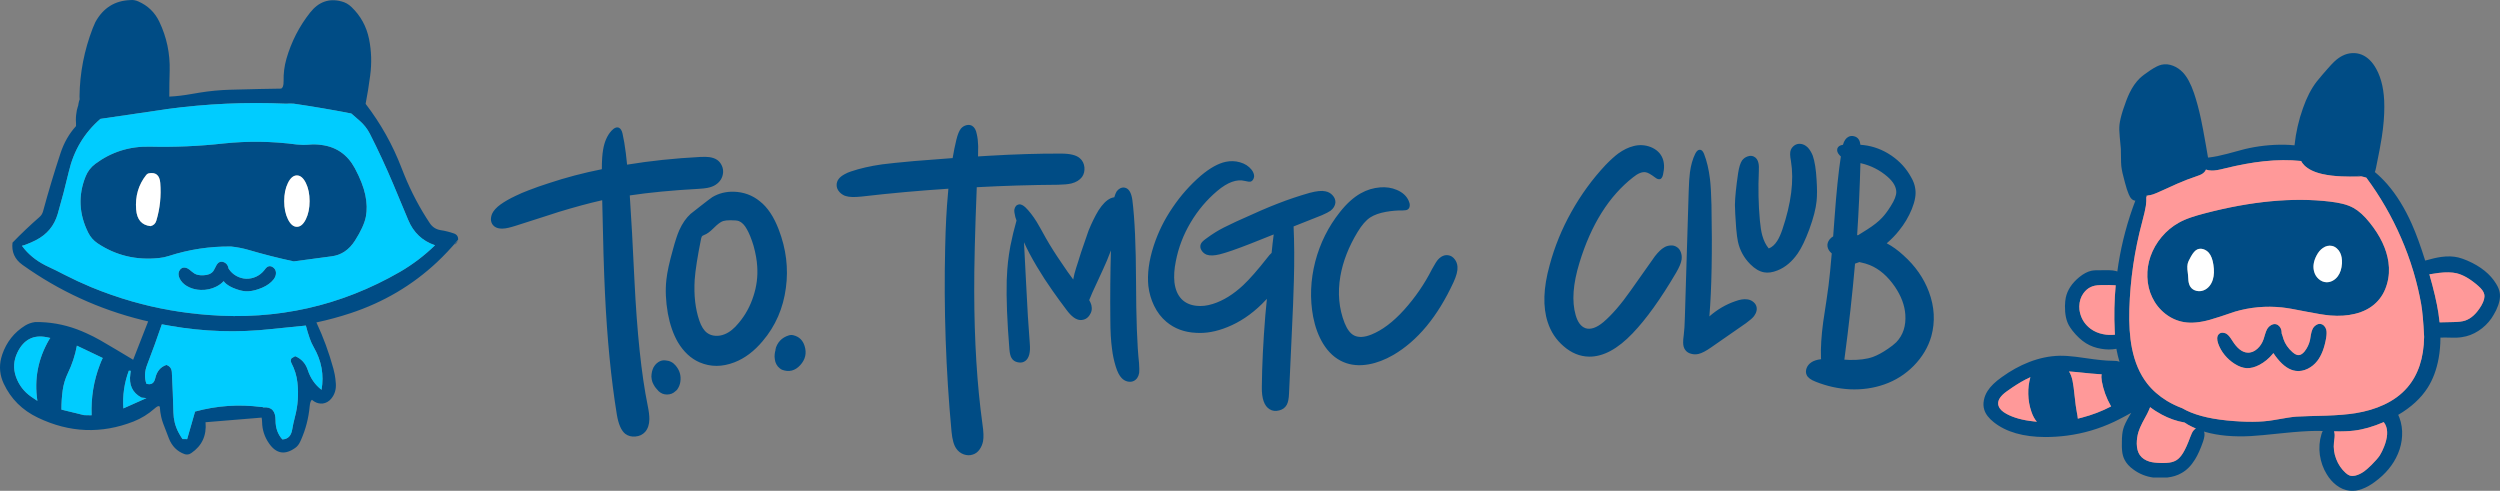 <?xml version="1.0" encoding="UTF-8"?>
<svg id="Layer_1" data-name="Layer 1" xmlns="http://www.w3.org/2000/svg" viewBox="0 0 1673.3 328.52">
  <rect x="0" y="0" width="1673.3" height="328.52" fill="#808080" stroke="none"/>
  <defs>
    <style>
      .cls-1 {
        fill: #f99;
      }

      .cls-1, .cls-2, .cls-3, .cls-4 {
        stroke-width: 0px;
      }

      .cls-2 {
        fill: #fff;
      }

      .cls-3 {
        fill: #004c85;
      }

      .cls-4 {
        fill: #0cf;
      }
    </style>
  </defs>
  <g id="Layer0_0_FILL" data-name="Layer0 0 FILL">
    <path class="cls-3" d="M305.97,162.06c.17-.27.3-.52.4-.75-1.57,1.73-2.32,2.58-2.25,2.55.77-.43,1.38-1.03,1.85-1.8M247.77,50.51c1.1-8.23.85-16.35-.75-24.35-1.7-8.4-5.6-15.53-11.7-21.4-2.03-1.97-4.33-3.25-6.9-3.85-8.23-2.17-15.18.33-20.85,7.5-7.27,9.2-12.55,19.5-15.85,30.9-1.4,4.9-2.03,9.88-1.9,14.95.03,1.53-.12,2.75-.45,3.65-.27.63-.65,1.1-1.15,1.4-9.43.13-18.87.33-28.3.6-1.97.03-3.93.08-5.9.15-6.8.2-13.52.83-20.15,1.9-1.7.27-3.38.55-5.05.85-5.73,1.03-10.9,1.65-15.5,1.85v-.75c0-5.5.08-11.03.25-16.6.3-11.5-2-22.4-6.9-32.7-3-6.3-7.7-10.85-14.1-13.65-1.77-.8-3.57-1.1-5.4-.9-10.37.37-18.15,5.28-23.35,14.75-.63,1.33-1.22,2.68-1.75,4.05-5.7,14.77-8.65,29.97-8.85,45.6,0,.7.03,1.38.1,2.05-.17.37-.3.75-.4,1.15-.13.5-.25,1.02-.35,1.55-.03.4-.1.8-.2,1.2-.03.17-.07.32-.1.45-.03.1-.07.2-.1.3-.07.2-.13.4-.2.6-.23.67-.42,1.35-.55,2.05-.2.97-.35,1.97-.45,3-.13,1.07-.2,2.15-.2,3.25v.15c.07.7.1,1.4.1,2.1,0,.7,0,1.4,0,2.1-4.6,5.07-8.05,11.08-10.35,18.05-4.27,12.93-8.17,25.92-11.7,38.95-.4,1.53-1.2,2.82-2.4,3.85-6.37,5.57-12.38,11.28-18.05,17.15-.73,6.2,1.48,11.15,6.65,14.85,24.53,17.5,51.37,29.83,80.5,37,1.23.3,2.45.58,3.65.85l-10.05,25.7c-.37-.2-.72-.42-1.05-.65-6.9-4.17-13.93-8.33-21.1-12.5-3-1.7-6.07-3.25-9.2-4.65-2.1-.97-4.23-1.85-6.4-2.65-9.07-3.33-18.35-4.93-27.85-4.8-2.43.33-4.67,1.12-6.7,2.35-7.37,4.57-12.48,11.05-15.35,19.45-.27.8-.5,1.6-.7,2.4-1.43,5.8-.87,11.45,1.7,16.95,4.77,10.23,12.4,17.85,22.9,22.85,21.13,10.13,42.48,10.98,64.05,2.55,5.17-2.07,9.8-4.92,13.9-8.55,1.67-1.5,2.78-2.03,3.35-1.6.13.07.23.22.3.45.13,2.27.45,4.5.95,6.7.33,1.47.77,2.92,1.3,4.35,1.23,3.37,2.52,6.72,3.85,10.05,2.03,5.13,5.48,8.6,10.35,10.4,1.17.4,2.3.4,3.4,0,.4-.17.8-.38,1.2-.65,7.17-4.87,10.35-11.75,9.55-20.65l37.55-3.1c.2,1.03.3,2.03.3,3,.1,5.23,1.67,10.02,4.7,14.35,4.8,6.9,10.67,7.85,17.6,2.85,1.33-1,2.37-2.3,3.1-3.9.23-.53.48-1.07.75-1.6,3.07-7,4.97-14.4,5.7-22.2.23-2.5.75-3.97,1.55-4.4.6.53,1.23.98,1.9,1.35,1.57.9,3.3,1.28,5.2,1.15,2.33-.33,4.27-1.43,5.8-3.3,2.33-2.83,3.35-6.22,3.05-10.15-.13-2.1-.38-4.13-.75-6.1-.27-1.3-.57-2.58-.9-3.85-2.9-10.63-6.68-20.93-11.35-30.9,7.7-1.63,15.33-3.7,22.9-6.2,22.07-7.3,41.35-18.68,57.85-34.15,2.37-2.23,4.68-4.55,6.95-6.95,2.47-2.6,4.85-5.3,7.15-8.1.1-2.07-.83-3.45-2.8-4.15-1.4-.5-2.85-.93-4.35-1.3-1.53-.4-3.12-.72-4.75-.95-2.97-.53-5.3-2.05-7-4.55-6.73-10.1-12.43-20.88-17.1-32.35-.63-1.57-1.25-3.12-1.85-4.65-5.93-15.47-13.95-29.78-24.05-42.95,1.2-6.23,2.22-12.57,3.05-19M235.12,75.96c1.9,1.7,3.8,3.35,5.7,4.95,2.83,2.5,5.08,5.38,6.75,8.65,5.57,10.97,10.75,22.13,15.55,33.5,3.37,8,6.72,16.02,10.05,24.05,3.5,8.5,9.5,14.18,18,17.05-7.1,6.9-14.92,12.83-23.45,17.8-39.63,22.83-82.37,32.45-128.2,28.85-17.47-1.3-34.43-4.3-50.9-9-9.33-2.67-18.52-5.87-27.55-9.6-6.07-2.53-12.07-5.32-18-8.35-3.47-1.83-6.97-3.57-10.5-5.2-6.57-3-11.92-6.93-16.05-11.8-.67-.77-1.28-1.55-1.85-2.35.53-.13,1.05-.27,1.55-.4.47-.17.92-.33,1.35-.5,2.23-.83,4.38-1.78,6.45-2.85,7.43-3.8,12.3-9.65,14.6-17.55,2.73-9.43,5.22-18.9,7.45-28.4,3.33-14.2,10.38-25.95,21.15-35.25l43.35-6.35c.23-.07.48-.12.75-.15,26.67-3.63,53.37-4.85,80.1-3.65,1.87-.13,3.63-.13,5.3,0,12.9,1.9,25.7,4.08,38.4,6.55M204.72,217.91c.77,3,1.65,5.92,2.65,8.75.67,1.93,1.53,3.83,2.6,5.7,5.23,9.03,6.98,18.55,5.25,28.55-4.37-3.37-7.43-7.77-9.2-13.2-1.5-4.53-4.32-7.63-8.45-9.3l-2.45,1.4c-.6,1.03-.63,2.07-.1,3.1,2.2,4.2,3.55,8.57,4.05,13.1.9,7.87.33,15.6-1.7,23.2-.73,2.77-1.33,5.53-1.8,8.3-.7,4.27-2.9,6.47-6.6,6.6-3.07-3.47-4.58-7.73-4.55-12.8.03-6.23-2.65-9.1-8.05-8.6-.5-.27-1.02-.37-1.55-.3-14.9-1.93-29.65-.92-44.25,3.05l-5.3,18.45-3.15-.05c-.93-1.4-1.82-2.88-2.65-4.45-2.17-4.13-3.3-8.57-3.4-13.3-.23-9-.58-17.98-1.05-26.95-.13-2.47-1.35-4.1-3.65-4.9-3.93,1.33-6.42,4.3-7.45,8.9-.77,3.4-2.75,4.63-5.95,3.7-1.37-4.03-1.2-8.25.5-12.65,3.5-9.07,6.78-18.12,9.85-27.15l5.25.95c22.67,4.03,45.48,4.77,68.45,2.2,8.03-.83,15.6-1.6,22.7-2.3M86.22,248.11l1.3.1c-.07.63-.15,1.28-.25,1.95-1.13,7.43,1.35,12.75,7.45,15.95l3.3.35-15.45,6.9c-.6-8.63.62-17.05,3.65-25.25M51.47,231.36l17.3,8.25c-.73,1.5-1.38,3.02-1.95,4.55-4.1,10.7-5.93,21.97-5.5,33.8l-5.1-.1-15.1-3.7c-.03-4.33.25-8.67.85-13,.57-3.97,1.72-7.77,3.45-11.4,2.87-5.9,4.88-12.03,6.05-18.4M31.57,225.76l2.1.45c-.27.37-.53.75-.8,1.15-7.43,12.77-10.05,26.42-7.85,40.95-1.37-.9-2.72-1.8-4.05-2.7-4.9-3.4-8.33-7.88-10.3-13.45-1.9-5.47-1.58-10.85.95-16.15,4.2-8.77,10.85-12.18,19.95-10.25M120.97,187.66c1.37,2.03,3.32,3.6,5.85,4.7,2.27,1.03,4.78,1.6,7.55,1.7,3.77.13,7.25-.62,10.45-2.25,1.97-1,3.6-2.22,4.9-3.65.2.3.42.58.65.85,1.23,1.33,3.08,2.55,5.55,3.65,3.2,1.37,6.03,2.13,8.5,2.3,2.6.13,5.48-.35,8.65-1.45,3.6-1.23,6.45-2.85,8.55-4.85,2.3-2.13,3.32-4.33,3.05-6.6-.17-1.3-.82-2.35-1.95-3.15-1.2-.83-2.35-.98-3.45-.45-.47.23-.93.62-1.4,1.15-.27.3-.65.78-1.15,1.45-1.43,1.77-3.22,3.15-5.35,4.15-2.17.97-4.38,1.42-6.65,1.35-2.27-.1-4.43-.72-6.5-1.85-2.07-1.17-3.73-2.7-5-4.6-.1-.13-.18-.27-.25-.4-.1-.67-.3-1.3-.6-1.9-.53-1.07-1.37-1.83-2.5-2.3-1.2-.47-2.28-.43-3.25.1-.8.47-1.52,1.37-2.15,2.7-.87,1.73-1.45,2.8-1.75,3.2-1.37,1.77-3.65,2.68-6.85,2.75-2.3.07-4.17-.3-5.6-1.1-.5-.3-1.1-.73-1.8-1.3-1-.83-1.58-1.32-1.75-1.45-1.47-1.1-2.87-1.52-4.2-1.25-.8.2-1.48.67-2.05,1.4-.53.67-.85,1.43-.95,2.3-.13,1.57.35,3.17,1.45,4.8M244.52,130.51c-1.13-5.33-3.47-11.3-7-17.9-4.93-9.13-12.4-14.33-22.4-15.6-2.8-.4-5.58-.47-8.35-.2-2.7.23-5.42.2-8.15-.1-16.27-2.17-32.55-2.4-48.85-.7-16.43,1.83-32.9,2.55-49.4,2.15-13.63-.33-25.85,3.52-36.65,11.55-2.9,2.2-5.03,4.98-6.4,8.35-5.07,12.6-4.5,25.13,1.7,37.6,1.47,2.97,3.57,5.37,6.3,7.2,12.23,8.17,25.93,11.45,41.1,9.85,2.17-.2,4.33-.65,6.5-1.35,13.57-4.4,27.5-6.52,41.8-6.35,3.83.4,7.63,1.13,11.4,2.2,10.07,2.97,20.23,5.55,30.5,7.75l25.35-3.4c6.47-.8,11.68-4.32,15.65-10.55s6.38-11.53,7.25-15.9c.87-4.4.75-9.27-.35-14.6M91.12,140.21c-.7-8.87,1.55-16.57,6.75-23.1.4-.53.95-.9,1.65-1.1,4.73-.9,7.32,1.23,7.75,6.4.7,8.73-.18,17.18-2.65,25.35-.57,1.9-1.85,3.1-3.85,3.6-5.9-.63-9.12-4.35-9.65-11.15M204.72,122.46c1.67,3.37,2.5,7.42,2.5,12.15s-.83,8.78-2.5,12.15-3.67,5.05-6,5.05c-2.33,0-4.33-1.68-6-5.05s-2.5-7.42-2.5-12.15.83-8.78,2.5-12.15,3.67-5.05,6-5.05,4.33,1.68,6,5.05M440.57,242.41c-1.33.9-2.37,2.05-3.1,3.45v-.2c-.13.23-.23.52-.3.85-.07.13-.13.25-.2.35-.43,1.1-.72,2.25-.85,3.45-.2,1.2-.17,2.43.1,3.7.2,1.2.62,2.33,1.25,3.4.57,1.13,1.28,2.15,2.15,3.05.4.5.82.97,1.25,1.4.77.7,1.62,1.25,2.55,1.65.97.37,1.98.55,3.05.55,1,0,2.02-.18,3.05-.55,1-.4,1.88-.98,2.65-1.75l.55-.45c.07-.07.17-.17.3-.3.07-.13.17-.25.3-.35.07-.13.15-.27.25-.4.97-1.47,1.57-3.05,1.8-4.75.6-4.1-.47-7.73-3.2-10.9-1.77-2.1-4.05-3.23-6.85-3.4-1.7-.2-3.28.2-4.75,1.2M531.12,224.41c-1-.27-2.03-.25-3.1.05-4.83,1.47-7.88,4.73-9.15,9.8l.1-.1c.07-.2.13-.35.2-.45.07-.13.13-.3.2-.5.07-.07.13-.13.2-.2-.13.2-.23.4-.3.6-.37,1.13-.62,2.27-.75,3.4-.13,1.2-.1,2.37.1,3.5.13,1.2.48,2.32,1.05,3.35.57,1.07,1.32,1.95,2.25,2.65.43.37.92.68,1.45.95,4.67,1.77,8.75.75,12.25-3.05,3.47-3.8,4.43-8.1,2.9-12.9-1.2-3.8-3.67-6.17-7.4-7.1M535.77,239.31v.15c-.06.06-.1.13-.1.2v-.3c.06-.03.1-.1.1-.2v.15M476.82,131.91c-.93.6-3.62,2.63-8.05,6.1l-6.55,5.15c-3.03,2.77-5.57,6.43-7.6,11-1.33,3.03-2.75,7.37-4.25,13-2.4,8.53-3.85,15.23-4.35,20.1-.77,6.83-.43,14.37,1,22.6,1.4,7.47,3.62,13.83,6.65,19.1,3.87,6.5,8.72,11.02,14.55,13.55,7.33,3.17,15.12,3.17,23.35,0,6.9-2.67,13.18-7.38,18.85-14.15,8.63-10.13,13.83-22.05,15.6-35.75,1.77-13,.18-25.95-4.75-38.85-3.3-8.67-7.53-15.02-12.7-19.05-5-4.07-10.83-6.2-17.5-6.4-5.3-.1-10.05,1.1-14.25,3.6M464.97,187.16c.43-6.2,1.87-15.37,4.3-27.5.23-.97.52-1.57.85-1.8.07-.07.47-.27,1.2-.6,1.73-.57,3.87-2.12,6.4-4.65,2.5-2.53,4.58-4.08,6.25-4.65,1.27-.37,2.92-.55,4.95-.55,2.7,0,4.57.18,5.6.55,2.07.83,3.87,2.67,5.4,5.5,1.57,2.73,3.05,6.42,4.45,11.05,1.4,5.07,2.22,9.65,2.45,13.75.47,6.77-.38,13.43-2.55,20-2.13,6.67-5.37,12.58-9.7,17.75-3.13,3.87-6.32,6.43-9.55,7.7-2.03.83-4.07,1.18-6.1,1.05-2.2-.13-4.1-.8-5.7-2-2.13-1.63-3.83-4.32-5.1-8.05-2.73-7.9-3.78-17.08-3.15-27.55M367.32,144.01c2.07-.63,4.22-1.33,6.45-2.1,11.07-3.37,20.83-6,29.3-7.9.53,27.17,1.15,47.95,1.85,62.35,1.43,30.33,4.08,57.4,7.95,81.2,1.07,6.37,2.93,10.63,5.6,12.8,1.97,1.47,4.25,2.07,6.85,1.8,2.63-.2,4.78-1.22,6.45-3.05,1.83-2.07,2.78-4.85,2.85-8.35.07-2.33-.32-5.5-1.15-9.5-4.17-20.57-7.12-48.6-8.85-84.1-1.07-22.9-2.1-41.68-3.1-56.35,13.1-1.97,28.42-3.43,45.95-4.4,2.7-.17,4.72-.38,6.05-.65,2.2-.43,4.03-1.13,5.5-2.1,2.97-1.97,4.62-4.65,4.95-8.05.13-1.63-.15-3.22-.85-4.75-.7-1.57-1.72-2.83-3.05-3.8-1.47-1-3.27-1.63-5.4-1.9-1.47-.2-3.5-.23-6.1-.1-17.13.9-33.42,2.62-48.85,5.15-.27-2.93-.55-5.5-.85-7.7-.63-5.07-1.37-9.43-2.2-13.1-.5-2.1-1.3-3.4-2.4-3.9-1.5-.63-3.17.03-5,2-2.87,3.17-4.73,7.4-5.6,12.7-.57,3.1-.85,7.45-.85,13.05-12.47,2.5-24.3,5.62-35.5,9.35-4.63,1.47-9.13,3.05-13.5,4.75-3.17,1.2-6.05,2.43-8.65,3.7-4.17,1.97-7.6,3.93-10.3,5.9-2.67,1.97-4.48,3.97-5.45,6-.57,1.33-.85,2.65-.85,3.95.07,1.47.52,2.7,1.35,3.7,2.2,2.73,6.43,3.15,12.7,1.25.83-.23,1.68-.48,2.55-.75,5.6-1.77,12.98-4.13,22.15-7.1M679.57,145.21c.27.83.53,1.63.8,2.4-1.6,5.63-2.97,11.3-4.1,17-.7,3.83-1.23,7.4-1.6,10.7-.33,2.73-.62,6.82-.85,12.25-.33,12.13.27,27.57,1.8,46.3.23,2.67.7,4.57,1.4,5.7.9,1.6,2.33,2.58,4.3,2.95,2,.43,3.7.08,5.1-1.05,2.4-1.9,3.35-5.72,2.85-11.45-.9-11.1-1.75-25.03-2.55-41.8l-1.15-22.3c-.07-1.33-.13-2.6-.2-3.8,2.03,4.63,4.92,10.08,8.65,16.35,3.4,5.7,6.85,11.02,10.35,15.95,2.77,3.97,5.9,8.27,9.4,12.9,3.3,4.5,6.43,6.8,9.4,6.9,2.6,0,4.62-1.07,6.05-3.2,1.47-2.03,1.88-4.32,1.25-6.85-.27-1-.75-2.1-1.45-3.3,1.27-3.23,2.95-7.03,5.05-11.4,3.43-7.4,5.72-12.43,6.85-15.1,1-2.6,1.88-4.85,2.65-6.75-.43,15.27-.57,30.55-.4,45.85,0,8.1.38,14.85,1.15,20.25.43,3.77,1.25,7.62,2.45,11.55,1.1,3.6,2.43,6.2,4,7.8,1.07,1.13,2.33,1.88,3.8,2.25,1.6.4,3.03.28,4.3-.35,1.93-.97,3.13-2.75,3.6-5.35.17-1.27.13-3.5-.1-6.7-1.27-11.67-1.93-29.83-2-54.5-.07-23.87-.88-42.03-2.45-54.5-.7-5.1-2.45-7.88-5.25-8.35-.93-.17-1.92,0-2.95.5-.93.5-1.72,1.2-2.35,2.1-.57.93-1.08,2.22-1.55,3.85-.8.13-1.62.37-2.45.7-2.77,1.27-5.48,3.98-8.15,8.15-2.33,3.87-4.55,8.38-6.65,13.55-1.13,3.1-2.78,7.88-4.95,14.35l-2.15,6.85c-.77,2.27-1.53,4.77-2.3,7.5-.3,1.33-.58,2.65-.85,3.95-2.47-3.27-5-6.87-7.6-10.8-4.1-5.93-7.67-11.57-10.7-16.9-2.67-4.87-4.7-8.47-6.1-10.8-2.53-4.07-5.07-7.33-7.6-9.8-1.57-1.43-2.98-2.1-4.25-2-1.73.33-2.78,1.52-3.15,3.55-.13.93.08,2.57.65,4.9M643.22,86.01c-1.2,1.43-2.23,3.93-3.1,7.5-.97,3.97-1.8,8.07-2.5,12.3-7.77.6-16.4,1.27-25.9,2-9.87.9-16.98,1.63-21.35,2.2-7.9,1.13-14.83,2.72-20.8,4.75-1.57.5-2.95,1.1-4.15,1.8-3.63,1.9-5.45,4.33-5.45,7.3,0,1.7.63,3.25,1.9,4.65.97,1.07,2.15,1.9,3.55,2.5.23.1.52.18.85.25,2.2.7,5.65.8,10.35.3,19.23-2.23,38.62-3.98,58.15-5.25-.1,1.03-.18,2.05-.25,3.05-.97,10.13-1.6,22.28-1.9,36.45-.97,41.07.45,82.07,4.25,123,.5,5.4,1.58,9.23,3.25,11.5,1.2,1.77,2.83,3.03,4.9,3.8,2.17.77,4.23.8,6.2.1,1.77-.57,3.25-1.7,4.45-3.4,1.13-1.6,1.9-3.42,2.3-5.45.5-2.57.37-6.42-.4-11.55-3.6-26.13-5.43-55.68-5.5-88.65-.07-16.53.5-39.82,1.7-69.85,17.97-.97,36.1-1.52,54.4-1.65,3.8-.07,6.77-.35,8.9-.85,3.17-.8,5.55-2.25,7.15-4.35,1.3-1.83,1.83-4.02,1.6-6.55-.27-2.47-1.28-4.47-3.05-6-2.33-2.07-6.5-3.1-12.5-3.1-14.83-.07-31.27.43-49.3,1.5-2,.13-4.12.27-6.35.4.07-3.17.1-5.45.1-6.85-.07-3.03-.38-5.75-.95-8.15-.5-2.73-1.55-4.57-3.15-5.5-1.13-.63-2.42-.77-3.85-.4-1.4.37-2.58,1.1-3.55,2.2M1131.12,115.31c-.4,2.8-.68,7.08-.85,12.85l-2.55,84.15c-.13,5.07-.37,8.87-.7,11.4-.37,2.73-.52,4.6-.45,5.6,0,2.1.5,3.78,1.5,5.05.9,1.2,2.2,2.02,3.9,2.45,1.57.43,3.18.47,4.85.1,2.33-.57,5.18-2.05,8.55-4.45l23.25-16.15c2.63-1.9,4.43-3.48,5.4-4.75,1.7-2.33,2.2-4.58,1.5-6.75-.43-1.2-1.22-2.2-2.35-3-1.13-.83-2.4-1.32-3.8-1.45-2.23-.3-4.87.12-7.9,1.25-6.27,2.13-12.05,5.52-17.35,10.15,1.53-18.37,2-43.23,1.4-74.6-.17-7.47-.5-13.25-1-17.35-.77-6.4-2.1-12.03-4-16.9-.7-1.6-1.47-2.47-2.3-2.6-1.4-.3-2.6.58-3.6,2.65-1.7,3.5-2.87,7.62-3.5,12.35M1104.82,98.41c-3.73-1.43-7.53-1.65-11.4-.65-3.4.83-6.82,2.48-10.25,4.95-2.47,1.83-5.32,4.42-8.55,7.75-8.83,9.43-16.45,19.88-22.85,31.35-6.4,11.4-11.27,23.33-14.6,35.8-4.2,15.1-4.62,27.78-1.25,38.05,2.07,6.4,5.6,11.75,10.6,16.05,5.27,4.6,11,6.93,17.2,7,9.37.07,19.05-5.15,29.05-15.65,9.1-9.5,18.82-23.05,29.15-40.65,2.13-3.67,3.33-6.57,3.6-8.7.23-1.7.07-3.32-.5-4.85-.57-1.63-1.52-2.83-2.85-3.6-1.2-.77-2.55-1.08-4.05-.95-1.53.07-2.93.48-4.2,1.25-1.83,1-3.92,2.98-6.25,5.95-.33.43-5.75,8.1-16.25,23-6.43,9.17-12.5,16.18-18.2,21.05-4.63,3.87-8.65,5.23-12.05,4.1-3.03-1.1-5.22-4.02-6.55-8.75-2.67-9.17-1.82-20.87,2.55-35.1,7.8-25.5,19.77-44.55,35.9-57.15,3.27-2.67,6.1-3.78,8.5-3.35,1.33.2,3.43,1.38,6.3,3.55,1.27,1,2.4,1.33,3.4,1,.83-.37,1.43-1.32,1.8-2.85,1.03-4.4.93-8.1-.3-11.1-1.37-3.4-4.02-5.9-7.95-7.5M891.92,130.71c-1.27-1.4-2.85-2.28-4.75-2.65-2.4-.57-5.97-.22-10.7,1.05-7.23,2.07-14.27,4.43-21.1,7.1-6,2.27-15.37,6.32-28.1,12.15-6.27,2.9-10.75,5.2-13.45,6.9-2.03,1.23-4.28,2.77-6.75,4.6-1.83,1.3-2.95,2.47-3.35,3.5-.57,1.4-.4,2.82.5,4.25.83,1.33,1.97,2.28,3.4,2.85,2.17.77,5.12.68,8.85-.25,4.37-1.1,11.07-3.42,20.1-6.95l15.95-6.35c-.23,1.9-.48,3.92-.75,6.05-.27,2.17-.48,4.27-.65,6.3-.97.87-1.92,1.93-2.85,3.2-6.53,8.3-11.92,14.43-16.15,18.4-6.63,6.2-13.4,10.38-20.3,12.55-3.93,1.27-7.67,1.68-11.2,1.25-4.07-.47-7.33-1.97-9.8-4.5-2.6-2.7-4.18-6.45-4.75-11.25-.43-4.27-.12-8.98.95-14.15,1.77-9.13,5.07-17.75,9.9-25.85,4.8-8.1,10.75-15.15,17.85-21.15,6.93-5.83,13.1-8.05,18.5-6.65,1.83.43,3,.6,3.5.5.77-.13,1.4-.58,1.9-1.35.43-.63.68-1.37.75-2.2,0-1.5-.57-2.98-1.7-4.45-1.9-2.4-4.5-4.07-7.8-5-3.1-.9-6.28-1-9.55-.3-5,1.07-10.52,4.13-16.55,9.2-7.27,6.27-13.58,13.38-18.95,21.35-5.47,7.97-9.68,16.48-12.65,25.55-3.23,9.93-4.43,18.95-3.6,27.05.57,4.67,1.83,9.03,3.8,13.1,2.1,4.37,4.85,7.97,8.25,10.8,5.43,4.57,12.02,7.03,19.75,7.4,6.63.47,13.65-.8,21.05-3.8,8.3-3.33,16-8.48,23.1-15.45,1.13-1.13,2.27-2.3,3.4-3.5-.43,3.97-.78,7.6-1.05,10.9-1.43,17.67-2.22,33.68-2.35,48.05-.13,7.77,1.6,12.75,5.2,14.95,1.9,1.17,4.02,1.43,6.35.8,2.37-.57,4.08-1.83,5.15-3.8.87-1.6,1.37-4.07,1.5-7.4l1.7-37.05c.83-17.13,1.35-30,1.55-38.6.37-13.37.3-25.47-.2-36.3l18.9-7.5c2.77-1.2,4.7-2.2,5.8-3,2-1.53,3.1-3.37,3.3-5.5.07-1.8-.57-3.42-1.9-4.85M934.92,127.11c-3.43-1.47-7.17-2.03-11.2-1.7-4.57.37-8.87,1.68-12.9,3.95-4.8,2.67-9.45,6.85-13.95,12.55-7.8,9.8-13.32,20.87-16.55,33.2-3.2,12.47-3.67,24.78-1.4,36.95,1.33,6.83,3.55,12.82,6.65,17.95,3.6,5.87,8.12,9.97,13.55,12.3,5.07,2.17,10.73,2.68,17,1.55,5.43-.97,10.93-3.07,16.5-6.3,16.2-9.47,29.62-25.68,40.25-48.65,1.97-4.27,2.85-7.7,2.65-10.3-.1-1.87-.7-3.53-1.8-5-1.2-1.6-2.65-2.52-4.35-2.75-2.4-.4-4.68.55-6.85,2.85-.93,1.07-2.28,3.22-4.05,6.45-5,9.87-11.23,18.95-18.7,27.25-7.33,8.1-14.62,13.6-21.85,16.5-4.67,1.9-8.52,2.12-11.55.65-2.53-1.27-4.67-4.05-6.4-8.35-3.8-9.67-4.75-20.1-2.85-31.3,1.73-9.93,5.57-19.78,11.5-29.55,2.8-4.67,5.65-7.95,8.55-9.85,2.67-1.7,6.12-2.93,10.35-3.7,3.97-.7,7.73-1.02,11.3-.95,1.63,0,2.77-.22,3.4-.65.83-.53,1.28-1.4,1.35-2.6.07-1-.17-2.07-.7-3.2-1.43-3.23-4.08-5.67-7.95-7.3M1215.87,134.71c.4-3.7.4-8.52,0-14.45-.37-6.83-1.22-12.18-2.55-16.05-.83-2.13-1.92-3.93-3.25-5.4-1.63-1.63-3.4-2.48-5.3-2.55-1.33-.07-2.57.28-3.7,1.05-1.13.8-1.95,1.8-2.45,3-.63,1.53-.6,4.03.1,7.5,2.13,12.93.2,28.25-5.8,45.95-1.1,3.17-2.22,5.63-3.35,7.4-1.57,2.53-3.47,4.25-5.7,5.15-1.93-2.3-3.38-5.22-4.35-8.75-.7-2.53-1.23-5.85-1.6-9.95-.97-10.7-1.2-21.65-.7-32.85.13-2.53.05-4.4-.25-5.6-.43-2.1-1.45-3.55-3.05-4.35-1.27-.63-2.68-.67-4.25-.1-1.47.5-2.68,1.38-3.65,2.65-1.13,1.63-2.02,4.45-2.65,8.45-1.37,9.37-2.08,16.45-2.15,21.25,0,2.73.28,8.02.85,15.85.37,4.07.77,7.07,1.2,9,1.27,5.7,4,10.67,8.2,14.9,3.03,3.07,6.1,4.88,9.2,5.45,2.7.5,5.7.08,9-1.25,5.2-2.03,9.73-5.83,13.6-11.4,2.53-3.67,5.12-9.05,7.75-16.15,2.73-7.5,4.35-13.75,4.85-18.75M1237.32,91.51c-1.77.87-3.03,2.67-3.8,5.4-1.97.3-3.2,1.08-3.7,2.35-.5,1.53-.02,3.08,1.45,4.65.23.27.52.53.85.8-1.6,10.43-3,24.03-4.2,40.8-.3,4.5-.62,8.73-.95,12.7-.93.53-1.75,1.23-2.45,2.1-1.13,1.53-1.58,3.08-1.35,4.65.27,1.77,1.22,3.32,2.85,4.65-.8,9.43-1.52,16.62-2.15,21.55-.7,5.37-1.88,13.43-3.55,24.2-1.27,9.43-1.77,17.53-1.5,24.3,0,.27.03.52.1.75-2.8.33-4.98,1.03-6.55,2.1-1.47.97-2.52,2.23-3.15,3.8-.63,1.7-.63,3.25,0,4.65.77,1.77,2.8,3.28,6.1,4.55,7.47,2.97,15.05,4.65,22.75,5.05,8.17.37,15.87-.72,23.1-3.25,7.53-2.63,14.08-6.77,19.65-12.4,5.8-5.9,9.75-12.52,11.85-19.85,2.67-9.77,2.13-19.67-1.6-29.7-3.43-9.2-9.13-17.37-17.1-24.5-3.67-3.37-7.37-6.03-11.1-8,0-.07.03-.12.1-.15,3.1-2.67,5.75-5.4,7.95-8.2,3.67-4.47,6.58-9.37,8.75-14.7,2.13-5.3,2.88-9.8,2.25-13.5-.3-2.47-1.22-5.02-2.75-7.65-3.17-5.83-7.58-10.68-13.25-14.55-5.7-3.87-11.85-6.2-18.45-7-.63-.07-1.38-.13-2.25-.2-.2-1.57-.58-2.77-1.15-3.6-.7-1.07-1.72-1.77-3.05-2.1-1.33-.37-2.57-.27-3.7.3M1269.22,128.41c.07,2.4-1.2,5.63-3.8,9.7-2.13,3.37-4.03,5.9-5.7,7.6-2.33,2.53-5.68,5.18-10.05,7.95-2.33,1.4-4.37,2.67-6.1,3.8-.17-.07-.35-.1-.55-.1,1.07-16.43,1.8-32.5,2.2-48.2.13.07.25.1.35.1,6.73,1.57,12.65,4.57,17.75,9,3.87,3.37,5.83,6.75,5.9,10.15M1241.62,176.46c.37-.13.73-.27,1.1-.4.57-.17,1.17-.38,1.8-.65,3,.63,5.32,1.3,6.95,2,6.4,2.6,12.03,7.47,16.9,14.6,4.17,6.2,6.47,12.37,6.9,18.5.53,7.6-1.48,13.78-6.05,18.55-1.4,1.37-3.23,2.82-5.5,4.35-3.67,2.53-7.05,4.37-10.15,5.5-4.13,1.47-9.35,2.13-15.65,2-1.23-.07-2.38-.13-3.45-.2,0-.27.03-.52.1-.75,2.9-21.77,5.25-42.93,7.05-63.5M1580.67,36.56c-2-.8-4.13-1.13-6.4-1-2.23.13-4.33.7-6.3,1.7-1.87.9-3.75,2.25-5.65,4.05-1.13,1.07-2.72,2.77-4.75,5.1l-3.35,3.85c-1.67,1.93-2.88,3.4-3.65,4.4-3.63,4.73-6.68,10.65-9.15,17.75-2.87,8-4.75,16.28-5.65,24.85-2.03-.2-4.25-.33-6.65-.4-9-.13-17.92.85-26.75,2.95-.07.03-3.97,1.08-11.7,3.15-4.67,1.23-8.6,2.03-11.8,2.4-.37.03-.7.07-1,.1-.03-.2-.07-.4-.1-.6l-1.35-7.85c-1.37-7.83-2.47-13.67-3.3-17.5-1.4-6.47-2.95-12.22-4.65-17.25-2.13-6.23-4.62-10.83-7.45-13.8-1.9-2-4.08-3.48-6.55-4.45-2.67-1.03-5.23-1.27-7.7-.7-1.87.4-4.37,1.63-7.5,3.7-3.27,2.2-5.62,3.98-7.05,5.35-2.63,2.53-4.93,5.83-6.9,9.9-1.37,2.83-2.83,6.65-4.4,11.45-1.27,4.03-2.03,7.25-2.3,9.65-.23,2.17-.18,4.87.15,8.1.5,5.33.75,8.02.75,8.05.03.77.07,2.7.1,5.8,0,2.37.07,4.28.2,5.75.3,2.77,1.12,6.48,2.45,11.15.87,3.33,1.72,5.95,2.55,7.85,1.1,2.7,2.57,4.12,4.4,4.25-5.2,13.67-8.97,27.75-11.3,42.25-.27,1.7-.52,3.42-.75,5.15-.37-.13-.73-.25-1.1-.35-1.17-.3-2.58-.47-4.25-.5h-4.3c-3.73-.07-6.3.05-7.7.35-2.6.57-5.32,2-8.15,4.3-4.93,4.07-7.93,8.63-9,13.7-.3,1.37-.48,3.22-.55,5.55-.07,5.37.8,9.68,2.6,12.95.47.87,1.3,2.1,2.5,3.7,2.87,3.6,5.85,6.37,8.95,8.3,3.07,1.9,6.5,3.15,10.3,3.75,1.63.27,3.27.42,4.9.45,1.73,0,3.47-.15,5.2-.45.07.47.15.95.25,1.45.43,2.23.98,4.47,1.65,6.7.07.2.13.4.2.6-.17-.1-.33-.18-.5-.25-.87-.33-2.42-.5-4.65-.5-3.77,0-9.58-.58-17.45-1.75-4.8-.73-8.87-1.22-12.2-1.45-2.03-.13-3.8-.18-5.3-.15-6.7.13-13.5,1.53-20.4,4.2-6.27,2.43-12.4,5.82-18.4,10.15-4.33,3.07-7.47,6.12-9.4,9.15-1.27,1.97-2.1,4.02-2.5,6.15-.47,2.3-.38,4.47.25,6.5.9,2.93,3.05,5.73,6.45,8.4,8.23,6.5,19.67,9.78,34.3,9.85,4.93,0,9.8-.32,14.6-.95,10.97-1.43,21.52-4.53,31.65-9.3,2.03-.97,4.6-2.28,7.7-3.95,1.13-.6,2.35-1.27,3.65-2l-1.2,2c-2.17,3.67-3.55,6.62-4.15,8.85-.6,2.1-.9,5-.9,8.7-.07,2.47-.02,4.47.15,6,.23,2.17.75,4.05,1.55,5.65,1.23,2.53,3.28,4.82,6.15,6.85,3.9,2.83,8.25,4.58,13.05,5.25h9.45c3.67-.43,6.8-1.4,9.4-2.9,3.57-1.93,6.63-5,9.2-9.2,1.87-3.03,3.67-7.03,5.4-12,.5-1.47.8-2.72.9-3.75.07-.5.08-.95.05-1.35-.03-.57-.15-1.1-.35-1.6.3.1.6.2.9.3,8.67,2.47,18.87,3.38,30.6,2.75,3.73-.2,10.95-.87,21.65-2,9.03-.93,16.25-1.42,21.65-1.45,1.27,0,2.83.02,4.7.05-.37.67-.67,1.42-.9,2.25-1.33,4.4-1.68,8.98-1.05,13.75.67,4.7,2.22,9.03,4.65,13,1.8,2.97,3.95,5.4,6.45,7.3,2.77,2.1,5.68,3.32,8.75,3.65,1.37.17,2.78.15,4.25-.05,2.63-.4,5.42-1.4,8.35-3,1.37-.77,2.75-1.67,4.15-2.7,7.33-5.3,12.55-11.6,15.65-18.9,1.67-3.9,2.6-7.92,2.8-12.05.23-4.3-.37-8.35-1.8-12.15-.27-.7-.53-1.33-.8-1.9,8.63-5.07,15.18-11.08,19.65-18.05,3.57-5.6,6.03-12.18,7.4-19.75.77-4.23,1.17-8.67,1.2-13.3,0-.2,0-.4,0-.6,1,0,2.05-.02,3.15-.05,1.23.03,3.1.07,5.6.1h1.9c1.37-.07,2.58-.18,3.65-.35,3.93-.53,7.67-1.95,11.2-4.25,3.4-2.2,6.28-4.98,8.65-8.35.93-1.37,1.98-3.18,3.15-5.45,2.17-4.53,2.97-8.43,2.4-11.7-.3-1.9-1.1-3.88-2.4-5.95-3.93-6.5-10.37-11.68-19.3-15.55-2.17-.93-4.18-1.63-6.05-2.1-3.37-.8-7.15-.92-11.35-.35-2.93.4-6.53,1.22-10.8,2.45-3.07-9.83-6.07-18.03-9-24.6-4.7-10.53-10.18-19.4-16.45-26.6-2.8-3.17-5.55-5.85-8.25-8.05.33-.8.6-1.77.8-2.9,1.87-9,3.15-15.8,3.85-20.4,1.17-7.6,1.73-14.47,1.7-20.6,0-10.33-1.82-18.75-5.45-25.25-2.63-4.73-5.88-7.88-9.75-9.45M1577.67,117.41c4.03.9,6.08,1.4,6.15,1.5,9.23,12.43,16.97,25.82,23.2,40.15,3.2,7.3,5.93,14.73,8.2,22.3.1.37.22.75.35,1.15,2.03,6.87,3.68,13.83,4.95,20.9.83,4.6,1.5,11.95,2,22.05-.23,14.17-3.98,25.47-11.25,33.9-4.07,4.73-9.3,8.58-15.7,11.55-5.63,2.63-11.98,4.52-19.05,5.65-5.23.83-11.8,1.38-19.7,1.65-8.83.2-15.45.42-19.85.65-2.37.13-7.52.92-15.45,2.35-7.93,1.4-18.3,1.47-31.1.2-12.8-1.3-22.72-4.02-29.75-8.15-3.67-1.37-7.1-3.02-10.3-4.95-5.33-3.27-9.77-7.17-13.3-11.7-4.87-6.3-8.23-14.13-10.1-23.5-1.47-7.33-2.05-16.08-1.75-26.25.6-19.83,3.45-39.23,8.55-58.2,1.33-5.03,2.17-8.67,2.5-10.9.27-2.07.37-3.98.3-5.75-.03-.4-.07-.78-.1-1.15h.9c1.1-.07,2.28-.3,3.55-.7,1.1-.37,2.57-.97,4.4-1.8,6.8-3.1,10.75-4.88,11.85-5.35,4.5-1.97,8.53-3.53,12.1-4.7,2.43-.77,4.08-1.47,4.95-2.1,1.13-.8,1.88-1.7,2.25-2.7,1.17.4,2.43.62,3.8.65,2,.07,4.9-.4,8.7-1.4,9.6-2.37,18.32-3.97,26.15-4.8,8.93-.97,17.3-1.03,25.1-.2.23.53.55,1.05.95,1.55.33.47.72.92,1.15,1.35,2.73,2.7,6.8,4.65,12.2,5.85,3.73.83,7.98,1.35,12.75,1.55,2.87.13,7.17.17,12.9.1.3,0-.53-.25-2.5-.75M1632.37,182.66c4.77-.57,8.73-.48,11.9.25,4.43,1.07,9.23,3.87,14.4,8.4,2.37,2.03,3.73,3.93,4.1,5.7.43,2.03-.22,4.53-1.95,7.5-3.17,5.37-6.82,8.73-10.95,10.1-1.73.57-4.28.88-7.65.95-4.03.07-7.05.13-9.05.2h-.3c-.2-2.03-.47-4.12-.8-6.25-1.1-7.1-3.12-15.73-6.05-25.9,1.83-.27,3.95-.58,6.35-.95M1562.57,292.91c.13-1.27.12-2.32-.05-3.15-.07-.37-.17-.72-.3-1.05.2,0,.42,0,.65,0,5.1.1,9.38-.07,12.85-.5,6.1-.73,12.7-2.63,19.8-5.7.3.53.67,1.13,1.1,1.8,1.8,3.7,1.5,8.58-.9,14.65-.9,2.27-1.85,4.2-2.85,5.8-1.1,1.67-2.95,3.8-5.55,6.4-1.9,1.87-3.55,3.32-4.95,4.35-1.97,1.4-3.92,2.33-5.85,2.8-1.47.33-2.72.33-3.75,0-.77-.23-1.67-.8-2.7-1.7-2.83-2.53-4.97-5.65-6.4-9.35-1.43-3.7-1.93-7.43-1.5-11.2.2-1.4.33-2.45.4-3.15M1402.12,191.21c.9-.2,2.27-.33,4.1-.4,4.13-.1,7.42-.05,9.85.15-.93,10.1-1.15,20.23-.65,30.4.03.9.08,1.78.15,2.65-2.73.3-5.38.18-7.95-.35-3.2-.63-6-1.85-8.4-3.65-3.4-2.57-5.67-5.83-6.8-9.8-.27-.97-.47-1.93-.6-2.9-.07-.77-.1-1.52-.1-2.25.07-3.37,1-6.3,2.8-8.8.7-.97,1.47-1.8,2.3-2.5,1.53-1.27,3.3-2.12,5.3-2.55M1468.27,288.01c-.77.87-1.52,2.33-2.25,4.4-1.7,4.67-3.32,8.25-4.85,10.75-1.33,2.17-2.73,3.73-4.2,4.7-1.3.87-2.9,1.45-4.8,1.75-1.4.23-3.15.33-5.25.3-3.5-.07-6.18-.37-8.05-.9-2.97-.87-5.18-2.35-6.65-4.45-1.3-1.87-1.98-4.38-2.05-7.55,0-2.7.37-5.3,1.1-7.8.57-1.83,1.45-3.92,2.65-6.25.7-1.37,1.78-3.38,3.25-6.05.87-1.77,1.52-3.23,1.95-4.4,2.43,1.87,5.03,3.53,7.8,5,4.9,2.63,9.98,4.4,15.25,5.3.67.5,1.43.98,2.3,1.45,1.67.93,3.42,1.78,5.25,2.55-.53.3-1.02.7-1.45,1.2M1384.82,248.61c1.5.1,3.08.23,4.75.4,7.73.83,13.45,1.35,17.15,1.55-.3,1.03-.28,2.55.05,4.55,1.07,5.83,3.05,11.3,5.95,16.4.1.17.2.33.3.5-6.13,3.2-12.65,5.7-19.55,7.5-.93.23-1.85.47-2.75.7-.07-1.07-.28-2.48-.65-4.25-.47-2.3-.95-5.83-1.45-10.6-.47-4.73-.95-8.28-1.45-10.65-.57-2.57-1.35-4.6-2.35-6.1M1355.67,254.06c1.1-.57,2.2-1.1,3.3-1.6-1.03,3.67-1.5,7.42-1.4,11.25.07,4.13.77,8.1,2.1,11.9.97,2.83,2.18,5.05,3.65,6.65-.67-.07-1.33-.13-2-.2-7.47-.77-13.58-2.45-18.35-5.05-2.87-1.57-4.62-3.32-5.25-5.25-.17-.4-.27-.82-.3-1.25-.3-2.77,1.63-5.63,5.8-8.6.17-.13.33-.25.5-.35,4.43-3.17,8.42-5.67,11.95-7.5M1557.02,220.71c-.23-.93-.67-1.75-1.3-2.45-.67-.77-1.45-1.23-2.35-1.4-1.13-.23-2.25.05-3.35.85-1.03.7-1.8,1.65-2.3,2.85-.4.9-.73,2.08-1,3.55-.13.8-.33,2-.6,3.6-.67,2.8-1.88,5.32-3.65,7.55-1.23,1.47-2.45,2.27-3.65,2.4-1.27.17-2.73-.48-4.4-1.95-2.93-2.6-4.95-5.53-6.05-8.8-.43-1.57-.83-2.82-1.2-3.75,0-.77-.07-1.48-.2-2.15-.2-.97-.62-1.8-1.25-2.5-.67-.77-1.43-1.27-2.3-1.5-1.1-.27-2.23-.05-3.4.65-1.03.6-1.88,1.45-2.55,2.55-.47.83-.92,1.95-1.35,3.35-.23.77-.58,1.92-1.05,3.45-.9,2.6-2.3,4.75-4.2,6.45-2.1,1.9-4.35,2.75-6.75,2.55-3.5-.27-6.83-2.93-10-8-1.37-2.2-2.55-3.65-3.55-4.35-.77-.57-1.63-.88-2.6-.95-1.03-.1-1.9.13-2.6.7-.83.67-1.28,1.65-1.35,2.95-.03,1.03.17,2.18.6,3.45.97,2.8,2.42,5.38,4.35,7.75,1.9,2.33,4.13,4.32,6.7,5.95,2.83,1.8,5.52,2.77,8.05,2.9,2.63.13,5.48-.6,8.55-2.2,3.43-1.83,6.42-4.3,8.95-7.4.13-.17.27-.33.4-.5.77,1.2,1.67,2.43,2.7,3.7,4,4.97,8.13,7.72,12.4,8.25,2.63.33,5.27-.15,7.9-1.45,2.5-1.23,4.63-2.98,6.4-5.25,2.8-3.63,4.77-8.72,5.9-15.25.4-2.4.43-4.27.1-5.6M1586.12,149.06c-3.63-4.57-7.23-7.85-10.8-9.85-2.2-1.23-4.78-2.2-7.75-2.9-2.17-.53-4.9-1-8.2-1.4-24.63-2.9-52.55-.27-83.75,7.9-3.67.97-6.62,1.83-8.85,2.6-3.2,1.07-6.02,2.28-8.45,3.65-4.37,2.43-8.2,5.62-11.5,9.55-3.3,3.93-5.78,8.27-7.45,13-1.57,4.5-2.27,9.12-2.1,13.85.17,4.9,1.25,9.42,3.25,13.55,2.03,4.3,4.93,7.95,8.7,10.95,3.87,3.03,8.1,4.92,12.7,5.65,4.83.8,10.55.28,17.15-1.55,3.77-1.07,9.42-2.9,16.95-5.5,10.2-2.97,20.63-3.9,31.3-2.8,3.47.37,8.87,1.3,16.2,2.8,7.03,1.4,12.43,2.27,16.2,2.6,6.03.5,11.53.13,16.5-1.1,5.8-1.4,10.53-3.9,14.2-7.5,3.43-3.33,5.85-7.5,7.25-12.5,1.37-4.73,1.68-9.63.95-14.7-1.27-8.73-5.43-17.5-12.5-26.3M1564.12,166.31c.93.8,1.67,1.77,2.2,2.9.93,1.93,1.33,4.3,1.2,7.1-.23,3.53-1.15,6.38-2.75,8.55-.93,1.27-2.07,2.27-3.4,3-1.43.77-2.88,1.12-4.35,1.05-1.83-.1-3.52-.82-5.05-2.15-1.47-1.3-2.47-2.87-3-4.7-1.03-3.4-.53-7.05,1.5-10.95,1.17-2.27,2.57-3.95,4.2-5.05,1.97-1.43,4.07-1.92,6.3-1.45,1.13.27,2.18.83,3.15,1.7M1474.82,166.81c1.4.47,2.6,1.27,3.6,2.4,1.53,1.83,2.55,4.5,3.05,8,.6,3.8.48,7.07-.35,9.8-.47,1.63-1.22,3.1-2.25,4.4-1.13,1.37-2.43,2.33-3.9,2.9-1.57.63-3.18.75-4.85.35-1.77-.43-3.1-1.32-4-2.65-.67-.97-1.12-2.27-1.35-3.9-.13-1.87-.23-3.27-.3-4.2-.2-1.6-.33-2.8-.4-3.6-.1-1.43-.05-2.63.15-3.6.23-1.17.97-2.82,2.2-4.95,1.43-2.57,2.85-4.17,4.25-4.8,1.27-.57,2.65-.62,4.15-.15Z"/>
    <path class="cls-4" d="M33.67,226.21l-2.1-.45c-9.1-1.93-15.75,1.48-19.95,10.25-2.53,5.3-2.85,10.68-.95,16.15,1.97,5.57,5.4,10.05,10.3,13.45,1.33.9,2.68,1.8,4.05,2.7-2.2-14.53.42-28.18,7.85-40.95.27-.4.53-.78.8-1.15M68.77,239.61l-17.3-8.25c-1.17,6.37-3.18,12.5-6.05,18.4-1.73,3.63-2.88,7.43-3.45,11.4-.6,4.33-.88,8.67-.85,13l15.1,3.7,5.1.1c-.43-11.83,1.4-23.1,5.5-33.8.57-1.53,1.22-3.05,1.95-4.55M87.52,248.21l-1.3-.1c-3.03,8.2-4.25,16.62-3.65,25.25l15.45-6.9-3.3-.35c-6.1-3.2-8.58-8.52-7.45-15.95.1-.67.18-1.32.25-1.95M207.37,226.66c-1-2.83-1.88-5.75-2.65-8.75-7.1.7-14.67,1.47-22.7,2.3-22.97,2.57-45.78,1.83-68.45-2.2l-5.25-.95c-3.07,9.03-6.35,18.08-9.85,27.15-1.7,4.4-1.87,8.62-.5,12.65,3.2.93,5.18-.3,5.95-3.7,1.03-4.6,3.52-7.57,7.45-8.9,2.3.8,3.52,2.43,3.65,4.9.47,8.97.82,17.95,1.05,26.95.1,4.73,1.23,9.17,3.4,13.3.83,1.57,1.72,3.05,2.65,4.45l3.15.05,5.3-18.45c14.6-3.97,29.35-4.98,44.25-3.05.53-.07,1.05.03,1.55.3,5.4-.5,8.08,2.37,8.05,8.6-.03,5.07,1.48,9.33,4.55,12.8,3.7-.13,5.9-2.33,6.6-6.6.47-2.77,1.07-5.53,1.8-8.3,2.03-7.6,2.6-15.33,1.7-23.2-.5-4.53-1.85-8.9-4.05-13.1-.53-1.03-.5-2.07.1-3.1l2.45-1.4c4.13,1.67,6.95,4.77,8.45,9.3,1.77,5.43,4.83,9.83,9.2,13.2,1.73-10-.02-19.52-5.25-28.55-1.07-1.87-1.93-3.77-2.6-5.7M240.82,80.91c-1.9-1.6-3.8-3.25-5.7-4.95-12.7-2.47-25.5-4.65-38.4-6.55-1.67-.13-3.43-.13-5.3,0-26.73-1.2-53.43.02-80.1,3.65-.27.03-.52.08-.75.15l-43.35,6.35c-10.77,9.3-17.82,21.05-21.15,35.25-2.23,9.5-4.72,18.97-7.45,28.4-2.3,7.9-7.17,13.75-14.6,17.55-2.07,1.07-4.22,2.02-6.45,2.85-.43.17-.88.33-1.35.5-.5.13-1.02.27-1.55.4.57.8,1.18,1.58,1.85,2.35,4.13,4.87,9.48,8.8,16.05,11.8,3.53,1.63,7.03,3.37,10.5,5.2,5.93,3.03,11.93,5.82,18,8.35,9.03,3.73,18.22,6.93,27.55,9.6,16.47,4.7,33.43,7.7,50.9,9,45.83,3.6,88.57-6.02,128.2-28.85,8.53-4.97,16.35-10.9,23.45-17.8-8.5-2.87-14.5-8.55-18-17.05-3.33-8.03-6.68-16.05-10.05-24.05-4.8-11.37-9.98-22.53-15.55-33.5-1.67-3.27-3.92-6.15-6.75-8.65M237.52,112.61c3.53,6.6,5.87,12.57,7,17.9,1.1,5.33,1.22,10.2.35,14.6-.87,4.37-3.28,9.67-7.25,15.9s-9.18,9.75-15.65,10.55l-25.35,3.4c-10.27-2.2-20.43-4.78-30.5-7.75-3.77-1.07-7.57-1.8-11.4-2.2-14.3-.17-28.23,1.95-41.8,6.35-2.17.7-4.33,1.15-6.5,1.35-15.17,1.6-28.87-1.68-41.1-9.85-2.73-1.83-4.83-4.23-6.3-7.2-6.2-12.47-6.77-25-1.7-37.6,1.37-3.37,3.5-6.15,6.4-8.35,10.8-8.03,23.02-11.88,36.65-11.55,16.5.4,32.97-.32,49.4-2.15,16.3-1.7,32.58-1.47,48.85.7,2.73.3,5.45.33,8.15.1,2.77-.27,5.55-.2,8.35.2,10,1.27,17.47,6.47,22.4,15.6M126.82,192.36c-2.53-1.1-4.48-2.67-5.85-4.7-1.1-1.63-1.58-3.23-1.45-4.8.1-.87.42-1.63.95-2.3.57-.73,1.25-1.2,2.05-1.4,1.33-.27,2.73.15,4.2,1.25.17.13.75.62,1.75,1.45.7.57,1.3,1,1.8,1.3,1.43.8,3.3,1.17,5.6,1.1,3.2-.07,5.48-.98,6.85-2.75.3-.4.88-1.47,1.75-3.2.63-1.33,1.35-2.23,2.15-2.7.97-.53,2.05-.57,3.25-.1,1.13.47,1.97,1.23,2.5,2.3.3.6.5,1.23.6,1.9.07.13.15.27.25.4,1.27,1.9,2.93,3.43,5,4.6,2.07,1.13,4.23,1.75,6.5,1.85,2.27.07,4.48-.38,6.65-1.35,2.13-1,3.92-2.38,5.35-4.15.5-.67.88-1.15,1.15-1.45.47-.53.93-.92,1.4-1.15,1.1-.53,2.25-.38,3.45.45,1.13.8,1.78,1.85,1.95,3.15.27,2.27-.75,4.47-3.05,6.6-2.1,2-4.95,3.62-8.55,4.85-3.17,1.1-6.05,1.58-8.65,1.45-2.47-.17-5.3-.93-8.5-2.3-2.47-1.1-4.32-2.32-5.55-3.65-.23-.27-.45-.55-.65-.85-1.3,1.43-2.93,2.65-4.9,3.65-3.2,1.63-6.68,2.38-10.45,2.25-2.77-.1-5.28-.67-7.55-1.7Z"/>
    <path class="cls-2" d="M207.22,134.61c0-4.73-.83-8.78-2.5-12.15s-3.67-5.05-6-5.05-4.33,1.68-6,5.05-2.5,7.42-2.5,12.15.83,8.78,2.5,12.15,3.67,5.05,6,5.05c2.33,0,4.33-1.68,6-5.05s2.5-7.42,2.5-12.15M97.87,117.11c-5.2,6.53-7.45,14.23-6.75,23.1.53,6.8,3.75,10.52,9.65,11.15,2-.5,3.28-1.7,3.85-3.6,2.47-8.17,3.35-16.62,2.65-25.35-.43-5.17-3.02-7.3-7.75-6.4-.7.2-1.25.57-1.65,1.1M1478.42,169.21c-1-1.13-2.2-1.93-3.6-2.4-1.5-.47-2.88-.42-4.15.15-1.4.63-2.82,2.23-4.25,4.8-1.23,2.13-1.97,3.78-2.2,4.95-.2.97-.25,2.17-.15,3.6.07.8.2,2,.4,3.6.07.93.17,2.33.3,4.2.23,1.63.68,2.93,1.35,3.9.9,1.33,2.23,2.22,4,2.65,1.67.4,3.28.28,4.85-.35,1.47-.57,2.77-1.53,3.9-2.9,1.03-1.3,1.78-2.77,2.25-4.4.83-2.73.95-6,.35-9.8-.5-3.5-1.52-6.17-3.05-8M1566.32,169.21c-.53-1.13-1.27-2.1-2.2-2.9-.97-.87-2.02-1.43-3.15-1.7-2.23-.47-4.33.02-6.3,1.45-1.63,1.1-3.03,2.78-4.2,5.05-2.03,3.9-2.53,7.55-1.5,10.95.53,1.83,1.53,3.4,3,4.7,1.53,1.33,3.22,2.05,5.05,2.15,1.47.07,2.92-.28,4.35-1.05,1.33-.73,2.47-1.73,3.4-3,1.6-2.17,2.52-5.02,2.75-8.55.13-2.8-.27-5.17-1.2-7.1Z"/>
    <path class="cls-1" d="M1358.97,252.46c-1.1.5-2.2,1.03-3.3,1.6-3.53,1.83-7.52,4.33-11.95,7.5-.17.1-.33.22-.5.35-4.17,2.97-6.1,5.83-5.8,8.6.03.43.13.85.3,1.25.63,1.93,2.38,3.68,5.25,5.25,4.77,2.6,10.88,4.28,18.35,5.05.67.07,1.33.13,2,.2-1.47-1.6-2.68-3.82-3.65-6.65-1.33-3.8-2.03-7.77-2.1-11.9-.1-3.83.37-7.58,1.4-11.25M1389.57,249.01c-1.67-.17-3.25-.3-4.75-.4,1,1.5,1.78,3.53,2.35,6.1.5,2.37.98,5.92,1.45,10.65.5,4.77.98,8.3,1.45,10.6.37,1.77.58,3.18.65,4.25.9-.23,1.82-.47,2.75-.7,6.9-1.8,13.42-4.3,19.55-7.5-.1-.17-.2-.33-.3-.5-2.9-5.1-4.88-10.57-5.95-16.4-.33-2-.35-3.52-.05-4.55-3.7-.2-9.42-.72-17.15-1.55M1466.02,292.41c.73-2.07,1.48-3.53,2.25-4.4.43-.5.92-.9,1.45-1.2-1.83-.77-3.58-1.62-5.25-2.55-.87-.47-1.63-.95-2.3-1.45-5.27-.9-10.35-2.67-15.25-5.3-2.77-1.47-5.37-3.13-7.8-5-.43,1.17-1.08,2.63-1.95,4.4-1.47,2.67-2.55,4.68-3.25,6.05-1.2,2.33-2.08,4.42-2.65,6.25-.73,2.5-1.1,5.1-1.1,7.8.07,3.17.75,5.68,2.05,7.55,1.47,2.1,3.68,3.58,6.65,4.45,1.87.53,4.55.83,8.05.9,2.1.03,3.85-.07,5.25-.3,1.9-.3,3.5-.88,4.8-1.75,1.47-.97,2.87-2.53,4.2-4.7,1.53-2.5,3.15-6.08,4.85-10.75M1406.22,190.81c-1.83.07-3.2.2-4.1.4-2,.43-3.77,1.28-5.3,2.55-.83.7-1.6,1.53-2.3,2.5-1.8,2.5-2.73,5.43-2.8,8.8,0,.73.03,1.48.1,2.25.13.97.33,1.93.6,2.9,1.13,3.97,3.4,7.23,6.8,9.8,2.4,1.8,5.2,3.02,8.4,3.65,2.57.53,5.22.65,7.95.35-.07-.87-.12-1.75-.15-2.65-.5-10.17-.28-20.3.65-30.4-2.43-.2-5.72-.25-9.85-.15M1562.52,289.76c.17.83.18,1.88.05,3.15-.07.7-.2,1.75-.4,3.15-.43,3.77.07,7.5,1.5,11.2,1.43,3.7,3.57,6.82,6.4,9.35,1.03.9,1.93,1.47,2.7,1.7,1.03.33,2.28.33,3.75,0,1.93-.47,3.88-1.4,5.85-2.8,1.4-1.03,3.05-2.48,4.95-4.35,2.6-2.6,4.45-4.73,5.55-6.4,1-1.6,1.95-3.53,2.85-5.8,2.4-6.07,2.7-10.95.9-14.65-.43-.67-.8-1.27-1.1-1.8-7.1,3.07-13.7,4.97-19.8,5.7-3.47.43-7.75.6-12.85.5-.23,0-.45,0-.65,0,.13.33.23.68.3,1.05M1644.27,182.91c-3.17-.73-7.13-.82-11.9-.25-2.4.37-4.52.68-6.35.95,2.93,10.17,4.95,18.8,6.05,25.9.33,2.13.6,4.22.8,6.25h.3c2-.07,5.02-.13,9.05-.2,3.37-.07,5.92-.38,7.65-.95,4.13-1.37,7.78-4.73,10.95-10.1,1.73-2.97,2.38-5.47,1.95-7.5-.37-1.77-1.73-3.67-4.1-5.7-5.17-4.53-9.97-7.33-14.4-8.4M1583.82,118.91c-.07-.1-2.12-.6-6.15-1.5,1.97.5,2.8.75,2.5.75-5.73.07-10.03.03-12.9-.1-4.77-.2-9.02-.72-12.75-1.55-5.4-1.2-9.47-3.15-12.2-5.85-.43-.43-.82-.88-1.15-1.35-.4-.5-.72-1.02-.95-1.55-7.8-.83-16.17-.77-25.1.2-7.83.83-16.55,2.43-26.15,4.8-3.8,1-6.7,1.47-8.7,1.4-1.37-.03-2.63-.25-3.8-.65-.37,1-1.12,1.9-2.25,2.7-.87.63-2.52,1.33-4.95,2.1-3.57,1.17-7.6,2.73-12.1,4.7-1.1.47-5.05,2.25-11.85,5.35-1.83.83-3.3,1.43-4.4,1.8-1.27.4-2.45.63-3.55.7-.3.37-.57.75-.8,1.15.07,1.77-.03,3.68-.3,5.75-.33,2.23-1.17,5.87-2.5,10.9-5.1,18.97-7.95,38.37-8.55,58.2-.3,10.17.28,18.92,1.75,26.25,1.87,9.37,5.23,17.2,10.1,23.5,3.53,4.53,7.97,8.43,13.3,11.7,3.2,1.93,6.63,3.58,10.3,4.95,7.03,4.13,16.95,6.85,29.75,8.15,12.8,1.27,23.17,1.2,31.1-.2,7.93-1.43,13.08-2.22,15.45-2.35,4.4-.23,11.02-.45,19.85-.65,7.9-.27,14.47-.82,19.7-1.65,7.07-1.13,13.42-3.02,19.05-5.65,6.4-2.97,11.63-6.82,15.7-11.55,7.27-8.43,11.02-19.73,11.25-33.9-.5-10.1-1.17-17.45-2-22.05-1.27-7.07-2.92-14.03-4.95-20.9-.13-.4-.25-.78-.35-1.15-2.27-7.57-5-15-8.2-22.3-6.23-14.33-13.97-27.72-23.2-40.15M1575.32,139.21c3.57,2,7.17,5.28,10.8,9.85,7.07,8.8,11.23,17.57,12.5,26.3.73,5.07.42,9.97-.95,14.7-1.4,5-3.82,9.17-7.25,12.5-3.67,3.6-8.4,6.1-14.2,7.5-4.97,1.23-10.47,1.6-16.5,1.1-3.77-.33-9.17-1.2-16.2-2.6-7.33-1.5-12.73-2.43-16.2-2.8-10.67-1.1-21.1-.17-31.3,2.8-7.53,2.6-13.18,4.43-16.95,5.5-6.6,1.83-12.32,2.35-17.15,1.55-4.6-.73-8.83-2.62-12.7-5.65-3.77-3-6.67-6.65-8.7-10.95-2-4.13-3.08-8.65-3.25-13.55-.17-4.73.53-9.35,2.1-13.85,1.67-4.73,4.15-9.07,7.45-13,3.3-3.93,7.13-7.12,11.5-9.55,2.43-1.37,5.25-2.58,8.45-3.65,2.23-.77,5.18-1.63,8.85-2.6,31.2-8.17,59.12-10.8,83.75-7.9,3.3.4,6.03.87,8.2,1.4,2.97.7,5.55,1.67,7.75,2.9M1555.72,218.26c.63.7,1.07,1.52,1.3,2.45.33,1.33.3,3.2-.1,5.6-1.13,6.53-3.1,11.62-5.9,15.25-1.77,2.27-3.9,4.02-6.4,5.25-2.63,1.3-5.27,1.78-7.9,1.45-4.27-.53-8.4-3.28-12.4-8.25-1.03-1.27-1.93-2.5-2.7-3.7-.13.17-.27.33-.4.5-2.53,3.1-5.52,5.57-8.95,7.4-3.07,1.6-5.92,2.33-8.55,2.2-2.53-.13-5.22-1.1-8.05-2.9-2.57-1.63-4.8-3.62-6.7-5.95-1.93-2.37-3.38-4.95-4.35-7.75-.43-1.27-.63-2.42-.6-3.45.07-1.3.52-2.28,1.35-2.95.7-.57,1.57-.8,2.6-.7.97.07,1.83.38,2.6.95,1,.7,2.18,2.15,3.55,4.35,3.17,5.07,6.5,7.73,10,8,2.4.2,4.65-.65,6.75-2.55,1.9-1.7,3.3-3.85,4.2-6.45.47-1.53.82-2.68,1.05-3.45.43-1.4.88-2.52,1.35-3.35.67-1.1,1.52-1.95,2.55-2.55,1.17-.7,2.3-.92,3.4-.65.87.23,1.63.73,2.3,1.5.63.7,1.05,1.53,1.25,2.5.13.67.2,1.38.2,2.15.37.93.77,2.18,1.2,3.75,1.1,3.27,3.12,6.2,6.05,8.8,1.67,1.47,3.13,2.12,4.4,1.95,1.2-.13,2.42-.93,3.65-2.4,1.77-2.23,2.98-4.75,3.65-7.55.27-1.6.47-2.8.6-3.6.27-1.47.6-2.65,1-3.55.5-1.2,1.27-2.15,2.3-2.85,1.1-.8,2.22-1.08,3.35-.85.9.17,1.68.63,2.35,1.4Z"/>
  </g>
</svg>